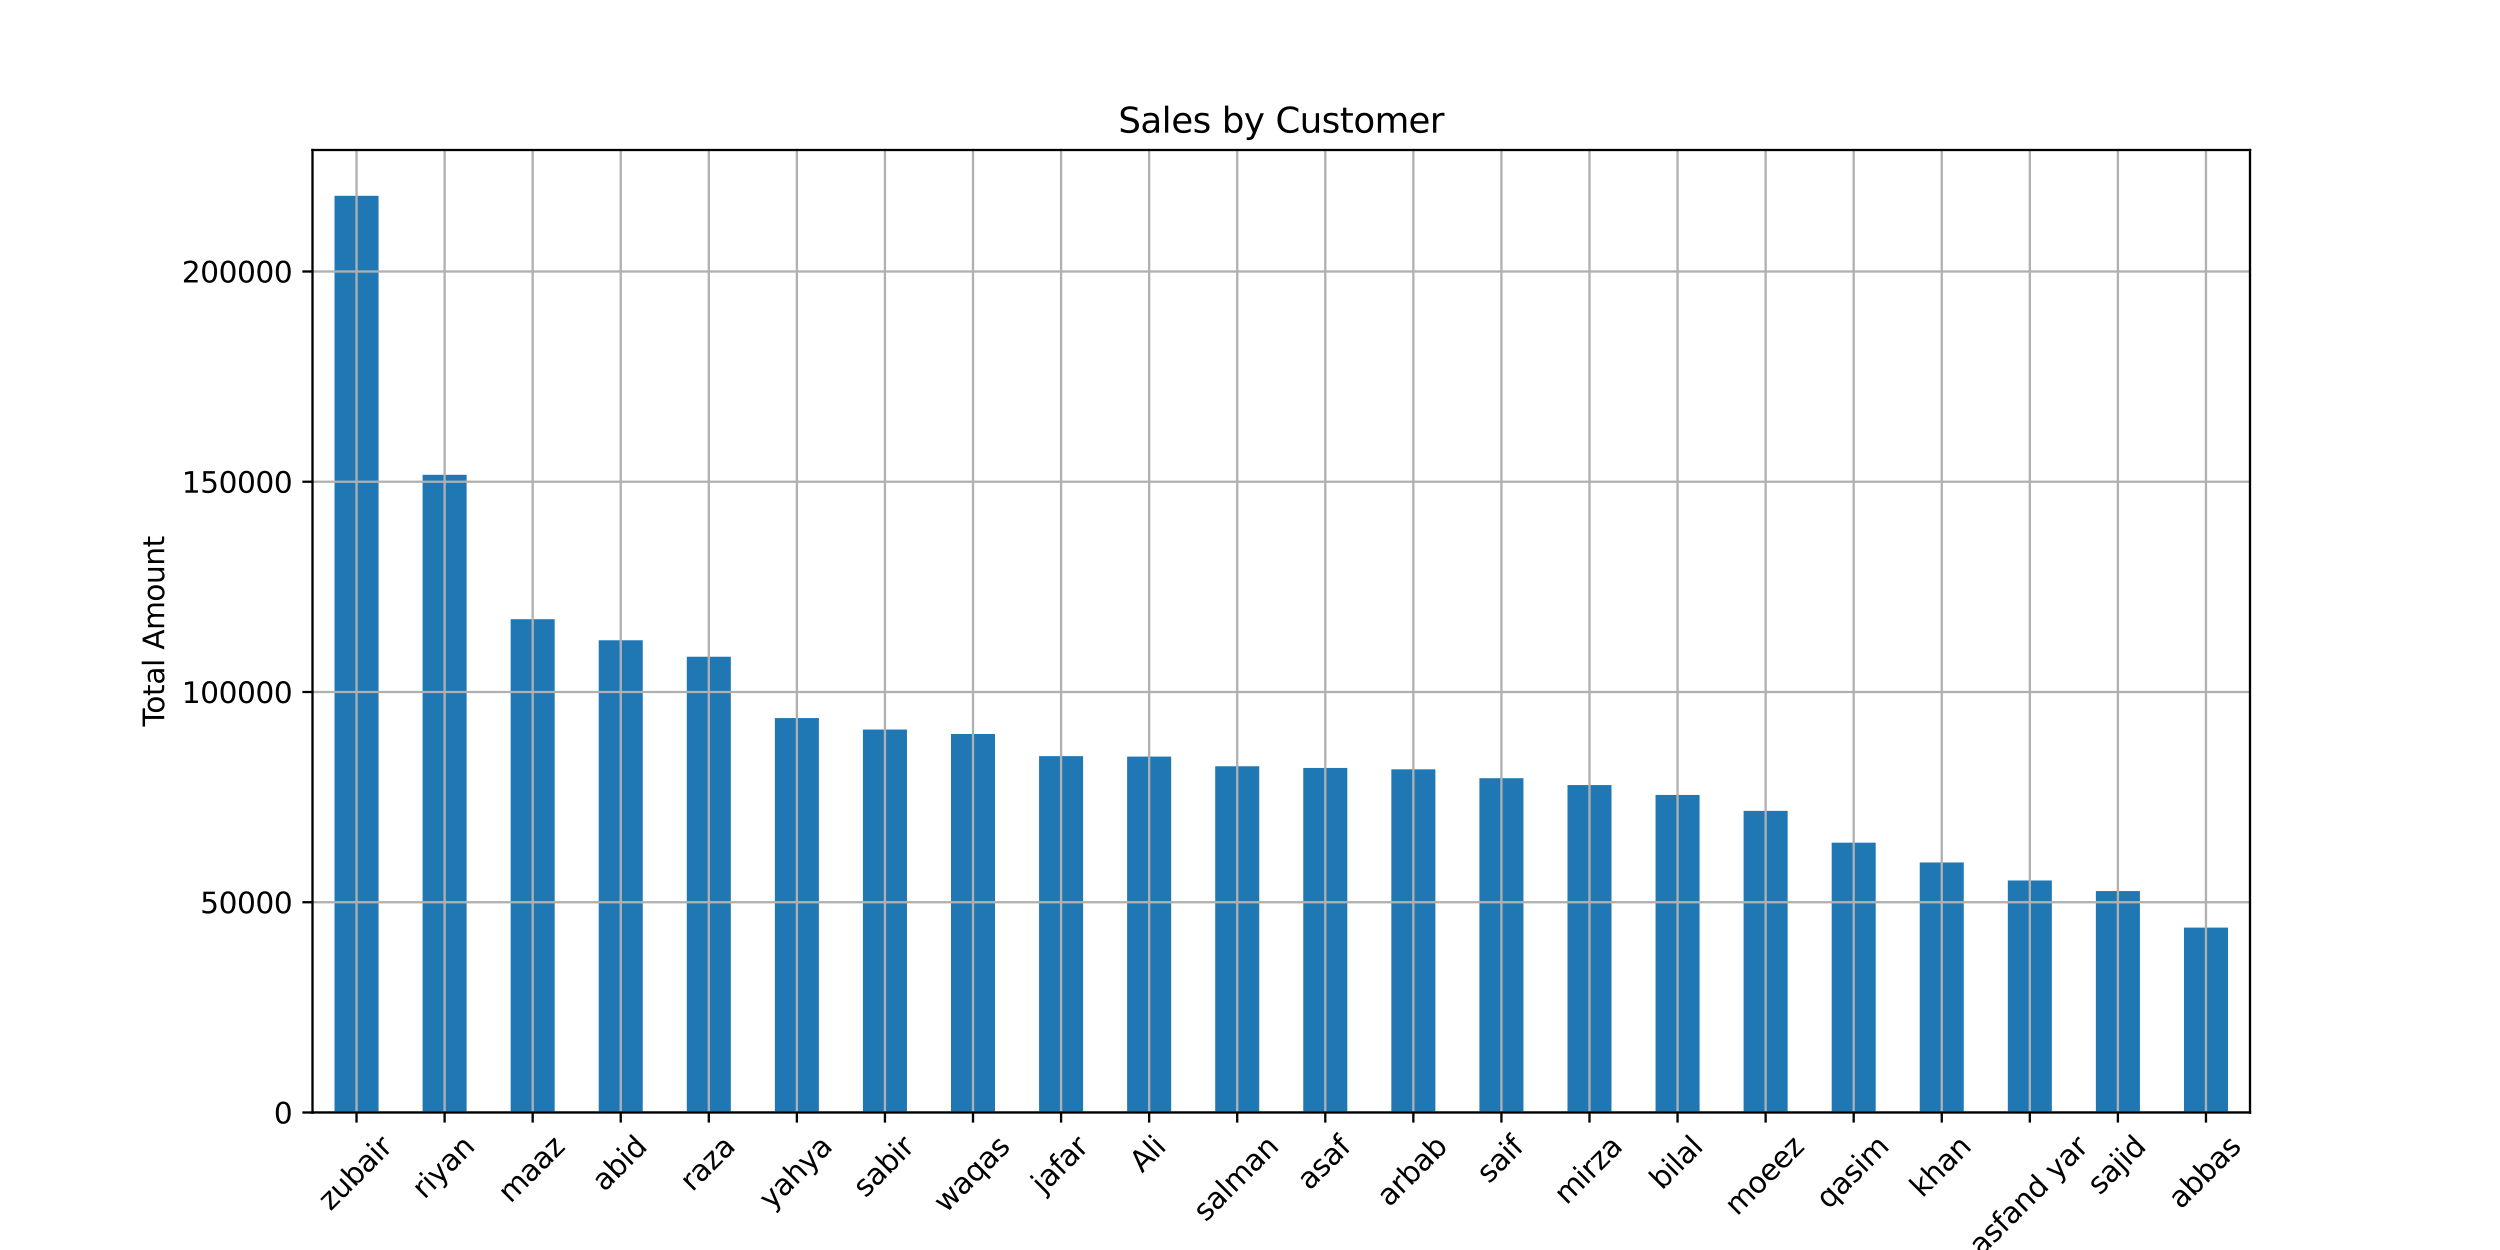 <?xml version="1.0" encoding="utf-8" standalone="no"?>
<!DOCTYPE svg PUBLIC "-//W3C//DTD SVG 1.1//EN"
  "http://www.w3.org/Graphics/SVG/1.1/DTD/svg11.dtd">
<svg xmlns:xlink="http://www.w3.org/1999/xlink" width="864pt" height="432pt" viewBox="0 0 864 432" xmlns="http://www.w3.org/2000/svg" version="1.1">
 <defs>
  <style type="text/css">*{stroke-linejoin: round; stroke-linecap: butt}</style>
 </defs>
 <g id="figure_1">
  <g id="patch_1">
   <path d="M 0 432 
L 864 432 
L 864 0 
L 0 0 
z
" style="fill: #ffffff"/>
  </g>
  <g id="axes_1">
   <g id="patch_2">
    <path d="M 108 384.48 
L 777.6 384.48 
L 777.6 51.84 
L 108 51.84 
z
" style="fill: #ffffff"/>
   </g>
   <g id="patch_3">
    <path d="M 115.609 384.48 
L 130.827 384.48 
L 130.827 67.68 
L 115.609 67.68 
z
" clip-path="url(#p55ea9d0a35)" style="fill: #1f77b4"/>
   </g>
   <g id="patch_4">
    <path d="M 146.045 384.48 
L 161.264 384.48 
L 161.264 164.099 
L 146.045 164.099 
z
" clip-path="url(#p55ea9d0a35)" style="fill: #1f77b4"/>
   </g>
   <g id="patch_5">
    <path d="M 176.482 384.48 
L 191.7 384.48 
L 191.7 213.999 
L 176.482 213.999 
z
" clip-path="url(#p55ea9d0a35)" style="fill: #1f77b4"/>
   </g>
   <g id="patch_6">
    <path d="M 206.918 384.48 
L 222.136 384.48 
L 222.136 221.273 
L 206.918 221.273 
z
" clip-path="url(#p55ea9d0a35)" style="fill: #1f77b4"/>
   </g>
   <g id="patch_7">
    <path d="M 237.355 384.48 
L 252.573 384.48 
L 252.573 226.971 
L 237.355 226.971 
z
" clip-path="url(#p55ea9d0a35)" style="fill: #1f77b4"/>
   </g>
   <g id="patch_8">
    <path d="M 267.791 384.48 
L 283.009 384.48 
L 283.009 248.173 
L 267.791 248.173 
z
" clip-path="url(#p55ea9d0a35)" style="fill: #1f77b4"/>
   </g>
   <g id="patch_9">
    <path d="M 298.227 384.48 
L 313.445 384.48 
L 313.445 252.136 
L 298.227 252.136 
z
" clip-path="url(#p55ea9d0a35)" style="fill: #1f77b4"/>
   </g>
   <g id="patch_10">
    <path d="M 328.664 384.48 
L 343.882 384.48 
L 343.882 253.659 
L 328.664 253.659 
z
" clip-path="url(#p55ea9d0a35)" style="fill: #1f77b4"/>
   </g>
   <g id="patch_11">
    <path d="M 359.1 384.48 
L 374.318 384.48 
L 374.318 261.316 
L 359.1 261.316 
z
" clip-path="url(#p55ea9d0a35)" style="fill: #1f77b4"/>
   </g>
   <g id="patch_12">
    <path d="M 389.536 384.48 
L 404.755 384.48 
L 404.755 261.472 
L 389.536 261.472 
z
" clip-path="url(#p55ea9d0a35)" style="fill: #1f77b4"/>
   </g>
   <g id="patch_13">
    <path d="M 419.973 384.48 
L 435.191 384.48 
L 435.191 264.823 
L 419.973 264.823 
z
" clip-path="url(#p55ea9d0a35)" style="fill: #1f77b4"/>
   </g>
   <g id="patch_14">
    <path d="M 450.409 384.48 
L 465.627 384.48 
L 465.627 265.401 
L 450.409 265.401 
z
" clip-path="url(#p55ea9d0a35)" style="fill: #1f77b4"/>
   </g>
   <g id="patch_15">
    <path d="M 480.845 384.48 
L 496.064 384.48 
L 496.064 265.887 
L 480.845 265.887 
z
" clip-path="url(#p55ea9d0a35)" style="fill: #1f77b4"/>
   </g>
   <g id="patch_16">
    <path d="M 511.282 384.48 
L 526.5 384.48 
L 526.5 268.956 
L 511.282 268.956 
z
" clip-path="url(#p55ea9d0a35)" style="fill: #1f77b4"/>
   </g>
   <g id="patch_17">
    <path d="M 541.718 384.48 
L 556.936 384.48 
L 556.936 271.323 
L 541.718 271.323 
z
" clip-path="url(#p55ea9d0a35)" style="fill: #1f77b4"/>
   </g>
   <g id="patch_18">
    <path d="M 572.155 384.48 
L 587.373 384.48 
L 587.373 274.739 
L 572.155 274.739 
z
" clip-path="url(#p55ea9d0a35)" style="fill: #1f77b4"/>
   </g>
   <g id="patch_19">
    <path d="M 602.591 384.48 
L 617.809 384.48 
L 617.809 280.236 
L 602.591 280.236 
z
" clip-path="url(#p55ea9d0a35)" style="fill: #1f77b4"/>
   </g>
   <g id="patch_20">
    <path d="M 633.027 384.48 
L 648.245 384.48 
L 648.245 291.235 
L 633.027 291.235 
z
" clip-path="url(#p55ea9d0a35)" style="fill: #1f77b4"/>
   </g>
   <g id="patch_21">
    <path d="M 663.464 384.48 
L 678.682 384.48 
L 678.682 298.061 
L 663.464 298.061 
z
" clip-path="url(#p55ea9d0a35)" style="fill: #1f77b4"/>
   </g>
   <g id="patch_22">
    <path d="M 693.9 384.48 
L 709.118 384.48 
L 709.118 304.298 
L 693.9 304.298 
z
" clip-path="url(#p55ea9d0a35)" style="fill: #1f77b4"/>
   </g>
   <g id="patch_23">
    <path d="M 724.336 384.48 
L 739.555 384.48 
L 739.555 307.955 
L 724.336 307.955 
z
" clip-path="url(#p55ea9d0a35)" style="fill: #1f77b4"/>
   </g>
   <g id="patch_24">
    <path d="M 754.773 384.48 
L 769.991 384.48 
L 769.991 320.584 
L 754.773 320.584 
z
" clip-path="url(#p55ea9d0a35)" style="fill: #1f77b4"/>
   </g>
   <g id="matplotlib.axis_1">
    <g id="xtick_1">
     <g id="line2d_1">
      <path d="M 123.218 384.48 
L 123.218 51.84 
" clip-path="url(#p55ea9d0a35)" style="fill: none; stroke: #b0b0b0; stroke-width: 0.8; stroke-linecap: square"/>
     </g>
     <g id="line2d_2">
      <defs>
       <path id="ma21bbc284b" d="M 0 0 
L 0 3.5 
" style="stroke: #000000; stroke-width: 0.8"/>
      </defs>
      <g>
       <use xlink:href="#ma21bbc284b" x="123.218" y="384.48" style="stroke: #000000; stroke-width: 0.8"/>
      </g>
     </g>
     <g id="text_1">
      <!-- zubair -->
      <g transform="translate(114.226 418.739) rotate(-45) scale(0.1 -0.1)">
       <defs>
        <path id="DejaVuSans-7a" d="M 353 3500 
L 3084 3500 
L 3084 2975 
L 922 459 
L 3084 459 
L 3084 0 
L 275 0 
L 275 525 
L 2438 3041 
L 353 3041 
L 353 3500 
z
" transform="scale(0.016)"/>
        <path id="DejaVuSans-75" d="M 544 1381 
L 544 3500 
L 1119 3500 
L 1119 1403 
Q 1119 906 1312 657 
Q 1506 409 1894 409 
Q 2359 409 2629 706 
Q 2900 1003 2900 1516 
L 2900 3500 
L 3475 3500 
L 3475 0 
L 2900 0 
L 2900 538 
Q 2691 219 2414 64 
Q 2138 -91 1772 -91 
Q 1169 -91 856 284 
Q 544 659 544 1381 
z
M 1991 3584 
L 1991 3584 
z
" transform="scale(0.016)"/>
        <path id="DejaVuSans-62" d="M 3116 1747 
Q 3116 2381 2855 2742 
Q 2594 3103 2138 3103 
Q 1681 3103 1420 2742 
Q 1159 2381 1159 1747 
Q 1159 1113 1420 752 
Q 1681 391 2138 391 
Q 2594 391 2855 752 
Q 3116 1113 3116 1747 
z
M 1159 2969 
Q 1341 3281 1617 3432 
Q 1894 3584 2278 3584 
Q 2916 3584 3314 3078 
Q 3713 2572 3713 1747 
Q 3713 922 3314 415 
Q 2916 -91 2278 -91 
Q 1894 -91 1617 61 
Q 1341 213 1159 525 
L 1159 0 
L 581 0 
L 581 4863 
L 1159 4863 
L 1159 2969 
z
" transform="scale(0.016)"/>
        <path id="DejaVuSans-61" d="M 2194 1759 
Q 1497 1759 1228 1600 
Q 959 1441 959 1056 
Q 959 750 1161 570 
Q 1363 391 1709 391 
Q 2188 391 2477 730 
Q 2766 1069 2766 1631 
L 2766 1759 
L 2194 1759 
z
M 3341 1997 
L 3341 0 
L 2766 0 
L 2766 531 
Q 2569 213 2275 61 
Q 1981 -91 1556 -91 
Q 1019 -91 701 211 
Q 384 513 384 1019 
Q 384 1609 779 1909 
Q 1175 2209 1959 2209 
L 2766 2209 
L 2766 2266 
Q 2766 2663 2505 2880 
Q 2244 3097 1772 3097 
Q 1472 3097 1187 3025 
Q 903 2953 641 2809 
L 641 3341 
Q 956 3463 1253 3523 
Q 1550 3584 1831 3584 
Q 2591 3584 2966 3190 
Q 3341 2797 3341 1997 
z
" transform="scale(0.016)"/>
        <path id="DejaVuSans-69" d="M 603 3500 
L 1178 3500 
L 1178 0 
L 603 0 
L 603 3500 
z
M 603 4863 
L 1178 4863 
L 1178 4134 
L 603 4134 
L 603 4863 
z
" transform="scale(0.016)"/>
        <path id="DejaVuSans-72" d="M 2631 2963 
Q 2534 3019 2420 3045 
Q 2306 3072 2169 3072 
Q 1681 3072 1420 2755 
Q 1159 2438 1159 1844 
L 1159 0 
L 581 0 
L 581 3500 
L 1159 3500 
L 1159 2956 
Q 1341 3275 1631 3429 
Q 1922 3584 2338 3584 
Q 2397 3584 2469 3576 
Q 2541 3569 2628 3553 
L 2631 2963 
z
" transform="scale(0.016)"/>
       </defs>
       <use xlink:href="#DejaVuSans-7a"/>
       <use xlink:href="#DejaVuSans-75" x="52.49"/>
       <use xlink:href="#DejaVuSans-62" x="115.869"/>
       <use xlink:href="#DejaVuSans-61" x="179.346"/>
       <use xlink:href="#DejaVuSans-69" x="240.625"/>
       <use xlink:href="#DejaVuSans-72" x="268.408"/>
      </g>
     </g>
    </g>
    <g id="xtick_2">
     <g id="line2d_3">
      <path d="M 153.655 384.48 
L 153.655 51.84 
" clip-path="url(#p55ea9d0a35)" style="fill: none; stroke: #b0b0b0; stroke-width: 0.8; stroke-linecap: square"/>
     </g>
     <g id="line2d_4">
      <g>
       <use xlink:href="#ma21bbc284b" x="153.655" y="384.48" style="stroke: #000000; stroke-width: 0.8"/>
      </g>
     </g>
     <g id="text_2">
      <!-- riyan -->
      <g transform="translate(146.67 414.724) rotate(-45) scale(0.1 -0.1)">
       <defs>
        <path id="DejaVuSans-79" d="M 2059 -325 
Q 1816 -950 1584 -1140 
Q 1353 -1331 966 -1331 
L 506 -1331 
L 506 -850 
L 844 -850 
Q 1081 -850 1212 -737 
Q 1344 -625 1503 -206 
L 1606 56 
L 191 3500 
L 800 3500 
L 1894 763 
L 2988 3500 
L 3597 3500 
L 2059 -325 
z
" transform="scale(0.016)"/>
        <path id="DejaVuSans-6e" d="M 3513 2113 
L 3513 0 
L 2938 0 
L 2938 2094 
Q 2938 2591 2744 2837 
Q 2550 3084 2163 3084 
Q 1697 3084 1428 2787 
Q 1159 2491 1159 1978 
L 1159 0 
L 581 0 
L 581 3500 
L 1159 3500 
L 1159 2956 
Q 1366 3272 1645 3428 
Q 1925 3584 2291 3584 
Q 2894 3584 3203 3211 
Q 3513 2838 3513 2113 
z
" transform="scale(0.016)"/>
       </defs>
       <use xlink:href="#DejaVuSans-72"/>
       <use xlink:href="#DejaVuSans-69" x="41.113"/>
       <use xlink:href="#DejaVuSans-79" x="68.896"/>
       <use xlink:href="#DejaVuSans-61" x="128.076"/>
       <use xlink:href="#DejaVuSans-6e" x="189.355"/>
      </g>
     </g>
    </g>
    <g id="xtick_3">
     <g id="line2d_5">
      <path d="M 184.091 384.48 
L 184.091 51.84 
" clip-path="url(#p55ea9d0a35)" style="fill: none; stroke: #b0b0b0; stroke-width: 0.8; stroke-linecap: square"/>
     </g>
     <g id="line2d_6">
      <g>
       <use xlink:href="#ma21bbc284b" x="184.091" y="384.48" style="stroke: #000000; stroke-width: 0.8"/>
      </g>
     </g>
     <g id="text_3">
      <!-- maaz -->
      <g transform="translate(176.409 416.118) rotate(-45) scale(0.1 -0.1)">
       <defs>
        <path id="DejaVuSans-6d" d="M 3328 2828 
Q 3544 3216 3844 3400 
Q 4144 3584 4550 3584 
Q 5097 3584 5394 3201 
Q 5691 2819 5691 2113 
L 5691 0 
L 5113 0 
L 5113 2094 
Q 5113 2597 4934 2840 
Q 4756 3084 4391 3084 
Q 3944 3084 3684 2787 
Q 3425 2491 3425 1978 
L 3425 0 
L 2847 0 
L 2847 2094 
Q 2847 2600 2669 2842 
Q 2491 3084 2119 3084 
Q 1678 3084 1418 2786 
Q 1159 2488 1159 1978 
L 1159 0 
L 581 0 
L 581 3500 
L 1159 3500 
L 1159 2956 
Q 1356 3278 1631 3431 
Q 1906 3584 2284 3584 
Q 2666 3584 2933 3390 
Q 3200 3197 3328 2828 
z
" transform="scale(0.016)"/>
       </defs>
       <use xlink:href="#DejaVuSans-6d"/>
       <use xlink:href="#DejaVuSans-61" x="97.412"/>
       <use xlink:href="#DejaVuSans-61" x="158.691"/>
       <use xlink:href="#DejaVuSans-7a" x="219.971"/>
      </g>
     </g>
    </g>
    <g id="xtick_4">
     <g id="line2d_7">
      <path d="M 214.527 384.48 
L 214.527 51.84 
" clip-path="url(#p55ea9d0a35)" style="fill: none; stroke: #b0b0b0; stroke-width: 0.8; stroke-linecap: square"/>
     </g>
     <g id="line2d_8">
      <g>
       <use xlink:href="#ma21bbc284b" x="214.527" y="384.48" style="stroke: #000000; stroke-width: 0.8"/>
      </g>
     </g>
     <g id="text_4">
      <!-- abid -->
      <g transform="translate(208.841 412.129) rotate(-45) scale(0.1 -0.1)">
       <defs>
        <path id="DejaVuSans-64" d="M 2906 2969 
L 2906 4863 
L 3481 4863 
L 3481 0 
L 2906 0 
L 2906 525 
Q 2725 213 2448 61 
Q 2172 -91 1784 -91 
Q 1150 -91 751 415 
Q 353 922 353 1747 
Q 353 2572 751 3078 
Q 1150 3584 1784 3584 
Q 2172 3584 2448 3432 
Q 2725 3281 2906 2969 
z
M 947 1747 
Q 947 1113 1208 752 
Q 1469 391 1925 391 
Q 2381 391 2643 752 
Q 2906 1113 2906 1747 
Q 2906 2381 2643 2742 
Q 2381 3103 1925 3103 
Q 1469 3103 1208 2742 
Q 947 2381 947 1747 
z
" transform="scale(0.016)"/>
       </defs>
       <use xlink:href="#DejaVuSans-61"/>
       <use xlink:href="#DejaVuSans-62" x="61.279"/>
       <use xlink:href="#DejaVuSans-69" x="124.756"/>
       <use xlink:href="#DejaVuSans-64" x="152.539"/>
      </g>
     </g>
    </g>
    <g id="xtick_5">
     <g id="line2d_9">
      <path d="M 244.964 384.48 
L 244.964 51.84 
" clip-path="url(#p55ea9d0a35)" style="fill: none; stroke: #b0b0b0; stroke-width: 0.8; stroke-linecap: square"/>
     </g>
     <g id="line2d_10">
      <g>
       <use xlink:href="#ma21bbc284b" x="244.964" y="384.48" style="stroke: #000000; stroke-width: 0.8"/>
      </g>
     </g>
     <g id="text_5">
      <!-- raza -->
      <g transform="translate(239.273 412.137) rotate(-45) scale(0.1 -0.1)">
       <use xlink:href="#DejaVuSans-72"/>
       <use xlink:href="#DejaVuSans-61" x="41.113"/>
       <use xlink:href="#DejaVuSans-7a" x="102.393"/>
       <use xlink:href="#DejaVuSans-61" x="154.883"/>
      </g>
     </g>
    </g>
    <g id="xtick_6">
     <g id="line2d_11">
      <path d="M 275.4 384.48 
L 275.4 51.84 
" clip-path="url(#p55ea9d0a35)" style="fill: none; stroke: #b0b0b0; stroke-width: 0.8; stroke-linecap: square"/>
     </g>
     <g id="line2d_12">
      <g>
       <use xlink:href="#ma21bbc284b" x="275.4" y="384.48" style="stroke: #000000; stroke-width: 0.8"/>
      </g>
     </g>
     <g id="text_6">
      <!-- yahya -->
      <g transform="translate(266.592 418.371) rotate(-45) scale(0.1 -0.1)">
       <defs>
        <path id="DejaVuSans-68" d="M 3513 2113 
L 3513 0 
L 2938 0 
L 2938 2094 
Q 2938 2591 2744 2837 
Q 2550 3084 2163 3084 
Q 1697 3084 1428 2787 
Q 1159 2491 1159 1978 
L 1159 0 
L 581 0 
L 581 4863 
L 1159 4863 
L 1159 2956 
Q 1366 3272 1645 3428 
Q 1925 3584 2291 3584 
Q 2894 3584 3203 3211 
Q 3513 2838 3513 2113 
z
" transform="scale(0.016)"/>
       </defs>
       <use xlink:href="#DejaVuSans-79"/>
       <use xlink:href="#DejaVuSans-61" x="59.18"/>
       <use xlink:href="#DejaVuSans-68" x="120.459"/>
       <use xlink:href="#DejaVuSans-79" x="183.838"/>
       <use xlink:href="#DejaVuSans-61" x="243.018"/>
      </g>
     </g>
    </g>
    <g id="xtick_7">
     <g id="line2d_13">
      <path d="M 305.836 384.48 
L 305.836 51.84 
" clip-path="url(#p55ea9d0a35)" style="fill: none; stroke: #b0b0b0; stroke-width: 0.8; stroke-linecap: square"/>
     </g>
     <g id="line2d_14">
      <g>
       <use xlink:href="#ma21bbc284b" x="305.836" y="384.48" style="stroke: #000000; stroke-width: 0.8"/>
      </g>
     </g>
     <g id="text_7">
      <!-- sabir -->
      <g transform="translate(299.099 414.23) rotate(-45) scale(0.1 -0.1)">
       <defs>
        <path id="DejaVuSans-73" d="M 2834 3397 
L 2834 2853 
Q 2591 2978 2328 3040 
Q 2066 3103 1784 3103 
Q 1356 3103 1142 2972 
Q 928 2841 928 2578 
Q 928 2378 1081 2264 
Q 1234 2150 1697 2047 
L 1894 2003 
Q 2506 1872 2764 1633 
Q 3022 1394 3022 966 
Q 3022 478 2636 193 
Q 2250 -91 1575 -91 
Q 1294 -91 989 -36 
Q 684 19 347 128 
L 347 722 
Q 666 556 975 473 
Q 1284 391 1588 391 
Q 1994 391 2212 530 
Q 2431 669 2431 922 
Q 2431 1156 2273 1281 
Q 2116 1406 1581 1522 
L 1381 1569 
Q 847 1681 609 1914 
Q 372 2147 372 2553 
Q 372 3047 722 3315 
Q 1072 3584 1716 3584 
Q 2034 3584 2315 3537 
Q 2597 3491 2834 3397 
z
" transform="scale(0.016)"/>
       </defs>
       <use xlink:href="#DejaVuSans-73"/>
       <use xlink:href="#DejaVuSans-61" x="52.1"/>
       <use xlink:href="#DejaVuSans-62" x="113.379"/>
       <use xlink:href="#DejaVuSans-69" x="176.855"/>
       <use xlink:href="#DejaVuSans-72" x="204.639"/>
      </g>
     </g>
    </g>
    <g id="xtick_8">
     <g id="line2d_15">
      <path d="M 336.273 384.48 
L 336.273 51.84 
" clip-path="url(#p55ea9d0a35)" style="fill: none; stroke: #b0b0b0; stroke-width: 0.8; stroke-linecap: square"/>
     </g>
     <g id="line2d_16">
      <g>
       <use xlink:href="#ma21bbc284b" x="336.273" y="384.48" style="stroke: #000000; stroke-width: 0.8"/>
      </g>
     </g>
     <g id="text_8">
      <!-- waqas -->
      <g transform="translate(326.913 419.475) rotate(-45) scale(0.1 -0.1)">
       <defs>
        <path id="DejaVuSans-77" d="M 269 3500 
L 844 3500 
L 1563 769 
L 2278 3500 
L 2956 3500 
L 3675 769 
L 4391 3500 
L 4966 3500 
L 4050 0 
L 3372 0 
L 2619 2869 
L 1863 0 
L 1184 0 
L 269 3500 
z
" transform="scale(0.016)"/>
        <path id="DejaVuSans-71" d="M 947 1747 
Q 947 1113 1208 752 
Q 1469 391 1925 391 
Q 2381 391 2643 752 
Q 2906 1113 2906 1747 
Q 2906 2381 2643 2742 
Q 2381 3103 1925 3103 
Q 1469 3103 1208 2742 
Q 947 2381 947 1747 
z
M 2906 525 
Q 2725 213 2448 61 
Q 2172 -91 1784 -91 
Q 1150 -91 751 415 
Q 353 922 353 1747 
Q 353 2572 751 3078 
Q 1150 3584 1784 3584 
Q 2172 3584 2448 3432 
Q 2725 3281 2906 2969 
L 2906 3500 
L 3481 3500 
L 3481 -1331 
L 2906 -1331 
L 2906 525 
z
" transform="scale(0.016)"/>
       </defs>
       <use xlink:href="#DejaVuSans-77"/>
       <use xlink:href="#DejaVuSans-61" x="81.787"/>
       <use xlink:href="#DejaVuSans-71" x="143.066"/>
       <use xlink:href="#DejaVuSans-61" x="206.543"/>
       <use xlink:href="#DejaVuSans-73" x="267.822"/>
      </g>
     </g>
    </g>
    <g id="xtick_9">
     <g id="line2d_17">
      <path d="M 366.709 384.48 
L 366.709 51.84 
" clip-path="url(#p55ea9d0a35)" style="fill: none; stroke: #b0b0b0; stroke-width: 0.8; stroke-linecap: square"/>
     </g>
     <g id="line2d_18">
      <g>
       <use xlink:href="#ma21bbc284b" x="366.709" y="384.48" style="stroke: #000000; stroke-width: 0.8"/>
      </g>
     </g>
     <g id="text_9">
      <!-- jafar -->
      <g transform="translate(360.647 412.88) rotate(-45) scale(0.1 -0.1)">
       <defs>
        <path id="DejaVuSans-6a" d="M 603 3500 
L 1178 3500 
L 1178 -63 
Q 1178 -731 923 -1031 
Q 669 -1331 103 -1331 
L -116 -1331 
L -116 -844 
L 38 -844 
Q 366 -844 484 -692 
Q 603 -541 603 -63 
L 603 3500 
z
M 603 4863 
L 1178 4863 
L 1178 4134 
L 603 4134 
L 603 4863 
z
" transform="scale(0.016)"/>
        <path id="DejaVuSans-66" d="M 2375 4863 
L 2375 4384 
L 1825 4384 
Q 1516 4384 1395 4259 
Q 1275 4134 1275 3809 
L 1275 3500 
L 2222 3500 
L 2222 3053 
L 1275 3053 
L 1275 0 
L 697 0 
L 697 3053 
L 147 3053 
L 147 3500 
L 697 3500 
L 697 3744 
Q 697 4328 969 4595 
Q 1241 4863 1831 4863 
L 2375 4863 
z
" transform="scale(0.016)"/>
       </defs>
       <use xlink:href="#DejaVuSans-6a"/>
       <use xlink:href="#DejaVuSans-61" x="27.783"/>
       <use xlink:href="#DejaVuSans-66" x="89.062"/>
       <use xlink:href="#DejaVuSans-61" x="124.268"/>
       <use xlink:href="#DejaVuSans-72" x="185.547"/>
      </g>
     </g>
    </g>
    <g id="xtick_10">
     <g id="line2d_19">
      <path d="M 397.145 384.48 
L 397.145 51.84 
" clip-path="url(#p55ea9d0a35)" style="fill: none; stroke: #b0b0b0; stroke-width: 0.8; stroke-linecap: square"/>
     </g>
     <g id="line2d_20">
      <g>
       <use xlink:href="#ma21bbc284b" x="397.145" y="384.48" style="stroke: #000000; stroke-width: 0.8"/>
      </g>
     </g>
     <g id="text_10">
      <!-- Ali -->
      <g transform="translate(394.714 405.619) rotate(-45) scale(0.1 -0.1)">
       <defs>
        <path id="DejaVuSans-41" d="M 2188 4044 
L 1331 1722 
L 3047 1722 
L 2188 4044 
z
M 1831 4666 
L 2547 4666 
L 4325 0 
L 3669 0 
L 3244 1197 
L 1141 1197 
L 716 0 
L 50 0 
L 1831 4666 
z
" transform="scale(0.016)"/>
        <path id="DejaVuSans-6c" d="M 603 4863 
L 1178 4863 
L 1178 0 
L 603 0 
L 603 4863 
z
" transform="scale(0.016)"/>
       </defs>
       <use xlink:href="#DejaVuSans-41"/>
       <use xlink:href="#DejaVuSans-6c" x="68.408"/>
       <use xlink:href="#DejaVuSans-69" x="96.191"/>
      </g>
     </g>
    </g>
    <g id="xtick_11">
     <g id="line2d_21">
      <path d="M 427.582 384.48 
L 427.582 51.84 
" clip-path="url(#p55ea9d0a35)" style="fill: none; stroke: #b0b0b0; stroke-width: 0.8; stroke-linecap: square"/>
     </g>
     <g id="line2d_22">
      <g>
       <use xlink:href="#ma21bbc284b" x="427.582" y="384.48" style="stroke: #000000; stroke-width: 0.8"/>
      </g>
     </g>
     <g id="text_11">
      <!-- salman -->
      <g transform="translate(416.691 422.536) rotate(-45) scale(0.1 -0.1)">
       <use xlink:href="#DejaVuSans-73"/>
       <use xlink:href="#DejaVuSans-61" x="52.1"/>
       <use xlink:href="#DejaVuSans-6c" x="113.379"/>
       <use xlink:href="#DejaVuSans-6d" x="141.162"/>
       <use xlink:href="#DejaVuSans-61" x="238.574"/>
       <use xlink:href="#DejaVuSans-6e" x="299.854"/>
      </g>
     </g>
    </g>
    <g id="xtick_12">
     <g id="line2d_23">
      <path d="M 458.018 384.48 
L 458.018 51.84 
" clip-path="url(#p55ea9d0a35)" style="fill: none; stroke: #b0b0b0; stroke-width: 0.8; stroke-linecap: square"/>
     </g>
     <g id="line2d_24">
      <g>
       <use xlink:href="#ma21bbc284b" x="458.018" y="384.48" style="stroke: #000000; stroke-width: 0.8"/>
      </g>
     </g>
     <g id="text_12">
      <!-- asaf -->
      <g transform="translate(452.55 411.692) rotate(-45) scale(0.1 -0.1)">
       <use xlink:href="#DejaVuSans-61"/>
       <use xlink:href="#DejaVuSans-73" x="61.279"/>
       <use xlink:href="#DejaVuSans-61" x="113.379"/>
       <use xlink:href="#DejaVuSans-66" x="174.658"/>
      </g>
     </g>
    </g>
    <g id="xtick_13">
     <g id="line2d_25">
      <path d="M 488.455 384.48 
L 488.455 51.84 
" clip-path="url(#p55ea9d0a35)" style="fill: none; stroke: #b0b0b0; stroke-width: 0.8; stroke-linecap: square"/>
     </g>
     <g id="line2d_26">
      <g>
       <use xlink:href="#ma21bbc284b" x="488.455" y="384.48" style="stroke: #000000; stroke-width: 0.8"/>
      </g>
     </g>
     <g id="text_13">
      <!-- arbab -->
      <g transform="translate(480.13 417.404) rotate(-45) scale(0.1 -0.1)">
       <use xlink:href="#DejaVuSans-61"/>
       <use xlink:href="#DejaVuSans-72" x="61.279"/>
       <use xlink:href="#DejaVuSans-62" x="102.393"/>
       <use xlink:href="#DejaVuSans-61" x="165.869"/>
       <use xlink:href="#DejaVuSans-62" x="227.148"/>
      </g>
     </g>
    </g>
    <g id="xtick_14">
     <g id="line2d_27">
      <path d="M 518.891 384.48 
L 518.891 51.84 
" clip-path="url(#p55ea9d0a35)" style="fill: none; stroke: #b0b0b0; stroke-width: 0.8; stroke-linecap: square"/>
     </g>
     <g id="line2d_28">
      <g>
       <use xlink:href="#ma21bbc284b" x="518.891" y="384.48" style="stroke: #000000; stroke-width: 0.8"/>
      </g>
     </g>
     <g id="text_14">
      <!-- saif -->
      <g transform="translate(514.607 409.323) rotate(-45) scale(0.1 -0.1)">
       <use xlink:href="#DejaVuSans-73"/>
       <use xlink:href="#DejaVuSans-61" x="52.1"/>
       <use xlink:href="#DejaVuSans-69" x="113.379"/>
       <use xlink:href="#DejaVuSans-66" x="141.162"/>
      </g>
     </g>
    </g>
    <g id="xtick_15">
     <g id="line2d_29">
      <path d="M 549.327 384.48 
L 549.327 51.84 
" clip-path="url(#p55ea9d0a35)" style="fill: none; stroke: #b0b0b0; stroke-width: 0.8; stroke-linecap: square"/>
     </g>
     <g id="line2d_30">
      <g>
       <use xlink:href="#ma21bbc284b" x="549.327" y="384.48" style="stroke: #000000; stroke-width: 0.8"/>
      </g>
     </g>
     <g id="text_15">
      <!-- mirza -->
      <g transform="translate(541.377 416.656) rotate(-45) scale(0.1 -0.1)">
       <use xlink:href="#DejaVuSans-6d"/>
       <use xlink:href="#DejaVuSans-69" x="97.412"/>
       <use xlink:href="#DejaVuSans-72" x="125.195"/>
       <use xlink:href="#DejaVuSans-7a" x="166.309"/>
       <use xlink:href="#DejaVuSans-61" x="218.799"/>
      </g>
     </g>
    </g>
    <g id="xtick_16">
     <g id="line2d_31">
      <path d="M 579.764 384.48 
L 579.764 51.84 
" clip-path="url(#p55ea9d0a35)" style="fill: none; stroke: #b0b0b0; stroke-width: 0.8; stroke-linecap: square"/>
     </g>
     <g id="line2d_32">
      <g>
       <use xlink:href="#ma21bbc284b" x="579.764" y="384.48" style="stroke: #000000; stroke-width: 0.8"/>
      </g>
     </g>
     <g id="text_16">
      <!-- bilal -->
      <g transform="translate(574.357 411.568) rotate(-45) scale(0.1 -0.1)">
       <use xlink:href="#DejaVuSans-62"/>
       <use xlink:href="#DejaVuSans-69" x="63.477"/>
       <use xlink:href="#DejaVuSans-6c" x="91.26"/>
       <use xlink:href="#DejaVuSans-61" x="119.043"/>
       <use xlink:href="#DejaVuSans-6c" x="180.322"/>
      </g>
     </g>
    </g>
    <g id="xtick_17">
     <g id="line2d_33">
      <path d="M 610.2 384.48 
L 610.2 51.84 
" clip-path="url(#p55ea9d0a35)" style="fill: none; stroke: #b0b0b0; stroke-width: 0.8; stroke-linecap: square"/>
     </g>
     <g id="line2d_34">
      <g>
       <use xlink:href="#ma21bbc284b" x="610.2" y="384.48" style="stroke: #000000; stroke-width: 0.8"/>
      </g>
     </g>
     <g id="text_17">
      <!-- moeez -->
      <g transform="translate(600.338 420.48) rotate(-45) scale(0.1 -0.1)">
       <defs>
        <path id="DejaVuSans-6f" d="M 1959 3097 
Q 1497 3097 1228 2736 
Q 959 2375 959 1747 
Q 959 1119 1226 758 
Q 1494 397 1959 397 
Q 2419 397 2687 759 
Q 2956 1122 2956 1747 
Q 2956 2369 2687 2733 
Q 2419 3097 1959 3097 
z
M 1959 3584 
Q 2709 3584 3137 3096 
Q 3566 2609 3566 1747 
Q 3566 888 3137 398 
Q 2709 -91 1959 -91 
Q 1206 -91 779 398 
Q 353 888 353 1747 
Q 353 2609 779 3096 
Q 1206 3584 1959 3584 
z
" transform="scale(0.016)"/>
        <path id="DejaVuSans-65" d="M 3597 1894 
L 3597 1613 
L 953 1613 
Q 991 1019 1311 708 
Q 1631 397 2203 397 
Q 2534 397 2845 478 
Q 3156 559 3463 722 
L 3463 178 
Q 3153 47 2828 -22 
Q 2503 -91 2169 -91 
Q 1331 -91 842 396 
Q 353 884 353 1716 
Q 353 2575 817 3079 
Q 1281 3584 2069 3584 
Q 2775 3584 3186 3129 
Q 3597 2675 3597 1894 
z
M 3022 2063 
Q 3016 2534 2758 2815 
Q 2500 3097 2075 3097 
Q 1594 3097 1305 2825 
Q 1016 2553 972 2059 
L 3022 2063 
z
" transform="scale(0.016)"/>
       </defs>
       <use xlink:href="#DejaVuSans-6d"/>
       <use xlink:href="#DejaVuSans-6f" x="97.412"/>
       <use xlink:href="#DejaVuSans-65" x="158.594"/>
       <use xlink:href="#DejaVuSans-65" x="220.117"/>
       <use xlink:href="#DejaVuSans-7a" x="281.641"/>
      </g>
     </g>
    </g>
    <g id="xtick_18">
     <g id="line2d_35">
      <path d="M 640.636 384.48 
L 640.636 51.84 
" clip-path="url(#p55ea9d0a35)" style="fill: none; stroke: #b0b0b0; stroke-width: 0.8; stroke-linecap: square"/>
     </g>
     <g id="line2d_36">
      <g>
       <use xlink:href="#ma21bbc284b" x="640.636" y="384.48" style="stroke: #000000; stroke-width: 0.8"/>
      </g>
     </g>
     <g id="text_18">
      <!-- qasim -->
      <g transform="translate(631.909 418.211) rotate(-45) scale(0.1 -0.1)">
       <use xlink:href="#DejaVuSans-71"/>
       <use xlink:href="#DejaVuSans-61" x="63.477"/>
       <use xlink:href="#DejaVuSans-73" x="124.756"/>
       <use xlink:href="#DejaVuSans-69" x="176.855"/>
       <use xlink:href="#DejaVuSans-6d" x="204.639"/>
      </g>
     </g>
    </g>
    <g id="xtick_19">
     <g id="line2d_37">
      <path d="M 671.073 384.48 
L 671.073 51.84 
" clip-path="url(#p55ea9d0a35)" style="fill: none; stroke: #b0b0b0; stroke-width: 0.8; stroke-linecap: square"/>
     </g>
     <g id="line2d_38">
      <g>
       <use xlink:href="#ma21bbc284b" x="671.073" y="384.48" style="stroke: #000000; stroke-width: 0.8"/>
      </g>
     </g>
     <g id="text_19">
      <!-- khan -->
      <g transform="translate(664.329 414.243) rotate(-45) scale(0.1 -0.1)">
       <defs>
        <path id="DejaVuSans-6b" d="M 581 4863 
L 1159 4863 
L 1159 1991 
L 2875 3500 
L 3609 3500 
L 1753 1863 
L 3688 0 
L 2938 0 
L 1159 1709 
L 1159 0 
L 581 0 
L 581 4863 
z
" transform="scale(0.016)"/>
       </defs>
       <use xlink:href="#DejaVuSans-6b"/>
       <use xlink:href="#DejaVuSans-68" x="57.91"/>
       <use xlink:href="#DejaVuSans-61" x="121.289"/>
       <use xlink:href="#DejaVuSans-6e" x="182.568"/>
      </g>
     </g>
    </g>
    <g id="xtick_20">
     <g id="line2d_39">
      <path d="M 701.509 384.48 
L 701.509 51.84 
" clip-path="url(#p55ea9d0a35)" style="fill: none; stroke: #b0b0b0; stroke-width: 0.8; stroke-linecap: square"/>
     </g>
     <g id="line2d_40">
      <g>
       <use xlink:href="#ma21bbc284b" x="701.509" y="384.48" style="stroke: #000000; stroke-width: 0.8"/>
      </g>
     </g>
     <g id="text_20">
      <!-- asfand yar -->
      <g transform="translate(684.719 434.335) rotate(-45) scale(0.1 -0.1)">
       <defs>
        <path id="DejaVuSans-20" transform="scale(0.016)"/>
       </defs>
       <use xlink:href="#DejaVuSans-61"/>
       <use xlink:href="#DejaVuSans-73" x="61.279"/>
       <use xlink:href="#DejaVuSans-66" x="113.379"/>
       <use xlink:href="#DejaVuSans-61" x="148.584"/>
       <use xlink:href="#DejaVuSans-6e" x="209.863"/>
       <use xlink:href="#DejaVuSans-64" x="273.242"/>
       <use xlink:href="#DejaVuSans-20" x="336.719"/>
       <use xlink:href="#DejaVuSans-79" x="368.506"/>
       <use xlink:href="#DejaVuSans-61" x="427.686"/>
       <use xlink:href="#DejaVuSans-72" x="488.965"/>
      </g>
     </g>
    </g>
    <g id="xtick_21">
     <g id="line2d_41">
      <path d="M 731.945 384.48 
L 731.945 51.84 
" clip-path="url(#p55ea9d0a35)" style="fill: none; stroke: #b0b0b0; stroke-width: 0.8; stroke-linecap: square"/>
     </g>
     <g id="line2d_42">
      <g>
       <use xlink:href="#ma21bbc284b" x="731.945" y="384.48" style="stroke: #000000; stroke-width: 0.8"/>
      </g>
     </g>
     <g id="text_21">
      <!-- sajid -->
      <g transform="translate(725.679 413.288) rotate(-45) scale(0.1 -0.1)">
       <use xlink:href="#DejaVuSans-73"/>
       <use xlink:href="#DejaVuSans-61" x="52.1"/>
       <use xlink:href="#DejaVuSans-6a" x="113.379"/>
       <use xlink:href="#DejaVuSans-69" x="141.162"/>
       <use xlink:href="#DejaVuSans-64" x="168.945"/>
      </g>
     </g>
    </g>
    <g id="xtick_22">
     <g id="line2d_43">
      <path d="M 762.382 384.48 
L 762.382 51.84 
" clip-path="url(#p55ea9d0a35)" style="fill: none; stroke: #b0b0b0; stroke-width: 0.8; stroke-linecap: square"/>
     </g>
     <g id="line2d_44">
      <g>
       <use xlink:href="#ma21bbc284b" x="762.382" y="384.48" style="stroke: #000000; stroke-width: 0.8"/>
      </g>
     </g>
     <g id="text_22">
      <!-- abbas -->
      <g transform="translate(753.669 418.181) rotate(-45) scale(0.1 -0.1)">
       <use xlink:href="#DejaVuSans-61"/>
       <use xlink:href="#DejaVuSans-62" x="61.279"/>
       <use xlink:href="#DejaVuSans-62" x="124.756"/>
       <use xlink:href="#DejaVuSans-61" x="188.232"/>
       <use xlink:href="#DejaVuSans-73" x="249.512"/>
      </g>
     </g>
    </g>
    <g id="text_23">
     <!-- Customer Name -->
     <g transform="translate(402.173 447.404) scale(0.1 -0.1)">
      <defs>
       <path id="DejaVuSans-43" d="M 4122 4306 
L 4122 3641 
Q 3803 3938 3442 4084 
Q 3081 4231 2675 4231 
Q 1875 4231 1450 3742 
Q 1025 3253 1025 2328 
Q 1025 1406 1450 917 
Q 1875 428 2675 428 
Q 3081 428 3442 575 
Q 3803 722 4122 1019 
L 4122 359 
Q 3791 134 3420 21 
Q 3050 -91 2638 -91 
Q 1578 -91 968 557 
Q 359 1206 359 2328 
Q 359 3453 968 4101 
Q 1578 4750 2638 4750 
Q 3056 4750 3426 4639 
Q 3797 4528 4122 4306 
z
" transform="scale(0.016)"/>
       <path id="DejaVuSans-74" d="M 1172 4494 
L 1172 3500 
L 2356 3500 
L 2356 3053 
L 1172 3053 
L 1172 1153 
Q 1172 725 1289 603 
Q 1406 481 1766 481 
L 2356 481 
L 2356 0 
L 1766 0 
Q 1100 0 847 248 
Q 594 497 594 1153 
L 594 3053 
L 172 3053 
L 172 3500 
L 594 3500 
L 594 4494 
L 1172 4494 
z
" transform="scale(0.016)"/>
       <path id="DejaVuSans-4e" d="M 628 4666 
L 1478 4666 
L 3547 763 
L 3547 4666 
L 4159 4666 
L 4159 0 
L 3309 0 
L 1241 3903 
L 1241 0 
L 628 0 
L 628 4666 
z
" transform="scale(0.016)"/>
      </defs>
      <use xlink:href="#DejaVuSans-43"/>
      <use xlink:href="#DejaVuSans-75" x="69.824"/>
      <use xlink:href="#DejaVuSans-73" x="133.203"/>
      <use xlink:href="#DejaVuSans-74" x="185.303"/>
      <use xlink:href="#DejaVuSans-6f" x="224.512"/>
      <use xlink:href="#DejaVuSans-6d" x="285.693"/>
      <use xlink:href="#DejaVuSans-65" x="383.105"/>
      <use xlink:href="#DejaVuSans-72" x="444.629"/>
      <use xlink:href="#DejaVuSans-20" x="485.742"/>
      <use xlink:href="#DejaVuSans-4e" x="517.529"/>
      <use xlink:href="#DejaVuSans-61" x="592.334"/>
      <use xlink:href="#DejaVuSans-6d" x="653.613"/>
      <use xlink:href="#DejaVuSans-65" x="751.025"/>
     </g>
    </g>
   </g>
   <g id="matplotlib.axis_2">
    <g id="ytick_1">
     <g id="line2d_45">
      <path d="M 108 384.48 
L 777.6 384.48 
" clip-path="url(#p55ea9d0a35)" style="fill: none; stroke: #b0b0b0; stroke-width: 0.8; stroke-linecap: square"/>
     </g>
     <g id="line2d_46">
      <defs>
       <path id="m9e16926e4f" d="M 0 0 
L -3.5 0 
" style="stroke: #000000; stroke-width: 0.8"/>
      </defs>
      <g>
       <use xlink:href="#m9e16926e4f" x="108" y="384.48" style="stroke: #000000; stroke-width: 0.8"/>
      </g>
     </g>
     <g id="text_24">
      <!-- 0 -->
      <g transform="translate(94.638 388.279) scale(0.1 -0.1)">
       <defs>
        <path id="DejaVuSans-30" d="M 2034 4250 
Q 1547 4250 1301 3770 
Q 1056 3291 1056 2328 
Q 1056 1369 1301 889 
Q 1547 409 2034 409 
Q 2525 409 2770 889 
Q 3016 1369 3016 2328 
Q 3016 3291 2770 3770 
Q 2525 4250 2034 4250 
z
M 2034 4750 
Q 2819 4750 3233 4129 
Q 3647 3509 3647 2328 
Q 3647 1150 3233 529 
Q 2819 -91 2034 -91 
Q 1250 -91 836 529 
Q 422 1150 422 2328 
Q 422 3509 836 4129 
Q 1250 4750 2034 4750 
z
" transform="scale(0.016)"/>
       </defs>
       <use xlink:href="#DejaVuSans-30"/>
      </g>
     </g>
    </g>
    <g id="ytick_2">
     <g id="line2d_47">
      <path d="M 108 311.816 
L 777.6 311.816 
" clip-path="url(#p55ea9d0a35)" style="fill: none; stroke: #b0b0b0; stroke-width: 0.8; stroke-linecap: square"/>
     </g>
     <g id="line2d_48">
      <g>
       <use xlink:href="#m9e16926e4f" x="108" y="311.816" style="stroke: #000000; stroke-width: 0.8"/>
      </g>
     </g>
     <g id="text_25">
      <!-- 50000 -->
      <g transform="translate(69.188 315.615) scale(0.1 -0.1)">
       <defs>
        <path id="DejaVuSans-35" d="M 691 4666 
L 3169 4666 
L 3169 4134 
L 1269 4134 
L 1269 2991 
Q 1406 3038 1543 3061 
Q 1681 3084 1819 3084 
Q 2600 3084 3056 2656 
Q 3513 2228 3513 1497 
Q 3513 744 3044 326 
Q 2575 -91 1722 -91 
Q 1428 -91 1123 -41 
Q 819 9 494 109 
L 494 744 
Q 775 591 1075 516 
Q 1375 441 1709 441 
Q 2250 441 2565 725 
Q 2881 1009 2881 1497 
Q 2881 1984 2565 2268 
Q 2250 2553 1709 2553 
Q 1456 2553 1204 2497 
Q 953 2441 691 2322 
L 691 4666 
z
" transform="scale(0.016)"/>
       </defs>
       <use xlink:href="#DejaVuSans-35"/>
       <use xlink:href="#DejaVuSans-30" x="63.623"/>
       <use xlink:href="#DejaVuSans-30" x="127.246"/>
       <use xlink:href="#DejaVuSans-30" x="190.869"/>
       <use xlink:href="#DejaVuSans-30" x="254.492"/>
      </g>
     </g>
    </g>
    <g id="ytick_3">
     <g id="line2d_49">
      <path d="M 108 239.152 
L 777.6 239.152 
" clip-path="url(#p55ea9d0a35)" style="fill: none; stroke: #b0b0b0; stroke-width: 0.8; stroke-linecap: square"/>
     </g>
     <g id="line2d_50">
      <g>
       <use xlink:href="#m9e16926e4f" x="108" y="239.152" style="stroke: #000000; stroke-width: 0.8"/>
      </g>
     </g>
     <g id="text_26">
      <!-- 100000 -->
      <g transform="translate(62.825 242.951) scale(0.1 -0.1)">
       <defs>
        <path id="DejaVuSans-31" d="M 794 531 
L 1825 531 
L 1825 4091 
L 703 3866 
L 703 4441 
L 1819 4666 
L 2450 4666 
L 2450 531 
L 3481 531 
L 3481 0 
L 794 0 
L 794 531 
z
" transform="scale(0.016)"/>
       </defs>
       <use xlink:href="#DejaVuSans-31"/>
       <use xlink:href="#DejaVuSans-30" x="63.623"/>
       <use xlink:href="#DejaVuSans-30" x="127.246"/>
       <use xlink:href="#DejaVuSans-30" x="190.869"/>
       <use xlink:href="#DejaVuSans-30" x="254.492"/>
       <use xlink:href="#DejaVuSans-30" x="318.115"/>
      </g>
     </g>
    </g>
    <g id="ytick_4">
     <g id="line2d_51">
      <path d="M 108 166.488 
L 777.6 166.488 
" clip-path="url(#p55ea9d0a35)" style="fill: none; stroke: #b0b0b0; stroke-width: 0.8; stroke-linecap: square"/>
     </g>
     <g id="line2d_52">
      <g>
       <use xlink:href="#m9e16926e4f" x="108" y="166.488" style="stroke: #000000; stroke-width: 0.8"/>
      </g>
     </g>
     <g id="text_27">
      <!-- 150000 -->
      <g transform="translate(62.825 170.288) scale(0.1 -0.1)">
       <use xlink:href="#DejaVuSans-31"/>
       <use xlink:href="#DejaVuSans-35" x="63.623"/>
       <use xlink:href="#DejaVuSans-30" x="127.246"/>
       <use xlink:href="#DejaVuSans-30" x="190.869"/>
       <use xlink:href="#DejaVuSans-30" x="254.492"/>
       <use xlink:href="#DejaVuSans-30" x="318.115"/>
      </g>
     </g>
    </g>
    <g id="ytick_5">
     <g id="line2d_53">
      <path d="M 108 93.824 
L 777.6 93.824 
" clip-path="url(#p55ea9d0a35)" style="fill: none; stroke: #b0b0b0; stroke-width: 0.8; stroke-linecap: square"/>
     </g>
     <g id="line2d_54">
      <g>
       <use xlink:href="#m9e16926e4f" x="108" y="93.824" style="stroke: #000000; stroke-width: 0.8"/>
      </g>
     </g>
     <g id="text_28">
      <!-- 200000 -->
      <g transform="translate(62.825 97.624) scale(0.1 -0.1)">
       <defs>
        <path id="DejaVuSans-32" d="M 1228 531 
L 3431 531 
L 3431 0 
L 469 0 
L 469 531 
Q 828 903 1448 1529 
Q 2069 2156 2228 2338 
Q 2531 2678 2651 2914 
Q 2772 3150 2772 3378 
Q 2772 3750 2511 3984 
Q 2250 4219 1831 4219 
Q 1534 4219 1204 4116 
Q 875 4013 500 3803 
L 500 4441 
Q 881 4594 1212 4672 
Q 1544 4750 1819 4750 
Q 2544 4750 2975 4387 
Q 3406 4025 3406 3419 
Q 3406 3131 3298 2873 
Q 3191 2616 2906 2266 
Q 2828 2175 2409 1742 
Q 1991 1309 1228 531 
z
" transform="scale(0.016)"/>
       </defs>
       <use xlink:href="#DejaVuSans-32"/>
       <use xlink:href="#DejaVuSans-30" x="63.623"/>
       <use xlink:href="#DejaVuSans-30" x="127.246"/>
       <use xlink:href="#DejaVuSans-30" x="190.869"/>
       <use xlink:href="#DejaVuSans-30" x="254.492"/>
       <use xlink:href="#DejaVuSans-30" x="318.115"/>
      </g>
     </g>
    </g>
    <g id="text_29">
     <!-- Total Amount -->
     <g transform="translate(56.745 251.073) rotate(-90) scale(0.1 -0.1)">
      <defs>
       <path id="DejaVuSans-54" d="M -19 4666 
L 3928 4666 
L 3928 4134 
L 2272 4134 
L 2272 0 
L 1638 0 
L 1638 4134 
L -19 4134 
L -19 4666 
z
" transform="scale(0.016)"/>
      </defs>
      <use xlink:href="#DejaVuSans-54"/>
      <use xlink:href="#DejaVuSans-6f" x="44.084"/>
      <use xlink:href="#DejaVuSans-74" x="105.266"/>
      <use xlink:href="#DejaVuSans-61" x="144.475"/>
      <use xlink:href="#DejaVuSans-6c" x="205.754"/>
      <use xlink:href="#DejaVuSans-20" x="233.537"/>
      <use xlink:href="#DejaVuSans-41" x="265.324"/>
      <use xlink:href="#DejaVuSans-6d" x="333.732"/>
      <use xlink:href="#DejaVuSans-6f" x="431.145"/>
      <use xlink:href="#DejaVuSans-75" x="492.326"/>
      <use xlink:href="#DejaVuSans-6e" x="555.705"/>
      <use xlink:href="#DejaVuSans-74" x="619.084"/>
     </g>
    </g>
   </g>
   <g id="patch_25">
    <path d="M 108 384.48 
L 108 51.84 
" style="fill: none; stroke: #000000; stroke-width: 0.8; stroke-linejoin: miter; stroke-linecap: square"/>
   </g>
   <g id="patch_26">
    <path d="M 777.6 384.48 
L 777.6 51.84 
" style="fill: none; stroke: #000000; stroke-width: 0.8; stroke-linejoin: miter; stroke-linecap: square"/>
   </g>
   <g id="patch_27">
    <path d="M 108 384.48 
L 777.6 384.48 
" style="fill: none; stroke: #000000; stroke-width: 0.8; stroke-linejoin: miter; stroke-linecap: square"/>
   </g>
   <g id="patch_28">
    <path d="M 108 51.84 
L 777.6 51.84 
" style="fill: none; stroke: #000000; stroke-width: 0.8; stroke-linejoin: miter; stroke-linecap: square"/>
   </g>
   <g id="text_30">
    <!-- Sales by Customer -->
    <g transform="translate(386.512 45.84) scale(0.12 -0.12)">
     <defs>
      <path id="DejaVuSans-53" d="M 3425 4513 
L 3425 3897 
Q 3066 4069 2747 4153 
Q 2428 4238 2131 4238 
Q 1616 4238 1336 4038 
Q 1056 3838 1056 3469 
Q 1056 3159 1242 3001 
Q 1428 2844 1947 2747 
L 2328 2669 
Q 3034 2534 3370 2195 
Q 3706 1856 3706 1288 
Q 3706 609 3251 259 
Q 2797 -91 1919 -91 
Q 1588 -91 1214 -16 
Q 841 59 441 206 
L 441 856 
Q 825 641 1194 531 
Q 1563 422 1919 422 
Q 2459 422 2753 634 
Q 3047 847 3047 1241 
Q 3047 1584 2836 1778 
Q 2625 1972 2144 2069 
L 1759 2144 
Q 1053 2284 737 2584 
Q 422 2884 422 3419 
Q 422 4038 858 4394 
Q 1294 4750 2059 4750 
Q 2388 4750 2728 4690 
Q 3069 4631 3425 4513 
z
" transform="scale(0.016)"/>
     </defs>
     <use xlink:href="#DejaVuSans-53"/>
     <use xlink:href="#DejaVuSans-61" x="63.477"/>
     <use xlink:href="#DejaVuSans-6c" x="124.756"/>
     <use xlink:href="#DejaVuSans-65" x="152.539"/>
     <use xlink:href="#DejaVuSans-73" x="214.062"/>
     <use xlink:href="#DejaVuSans-20" x="266.162"/>
     <use xlink:href="#DejaVuSans-62" x="297.949"/>
     <use xlink:href="#DejaVuSans-79" x="361.426"/>
     <use xlink:href="#DejaVuSans-20" x="420.605"/>
     <use xlink:href="#DejaVuSans-43" x="452.393"/>
     <use xlink:href="#DejaVuSans-75" x="522.217"/>
     <use xlink:href="#DejaVuSans-73" x="585.596"/>
     <use xlink:href="#DejaVuSans-74" x="637.695"/>
     <use xlink:href="#DejaVuSans-6f" x="676.904"/>
     <use xlink:href="#DejaVuSans-6d" x="738.086"/>
     <use xlink:href="#DejaVuSans-65" x="835.498"/>
     <use xlink:href="#DejaVuSans-72" x="897.021"/>
    </g>
   </g>
  </g>
 </g>
 <defs>
  <clipPath id="p55ea9d0a35">
   <rect x="108" y="51.84" width="669.6" height="332.64"/>
  </clipPath>
 </defs>
</svg>
